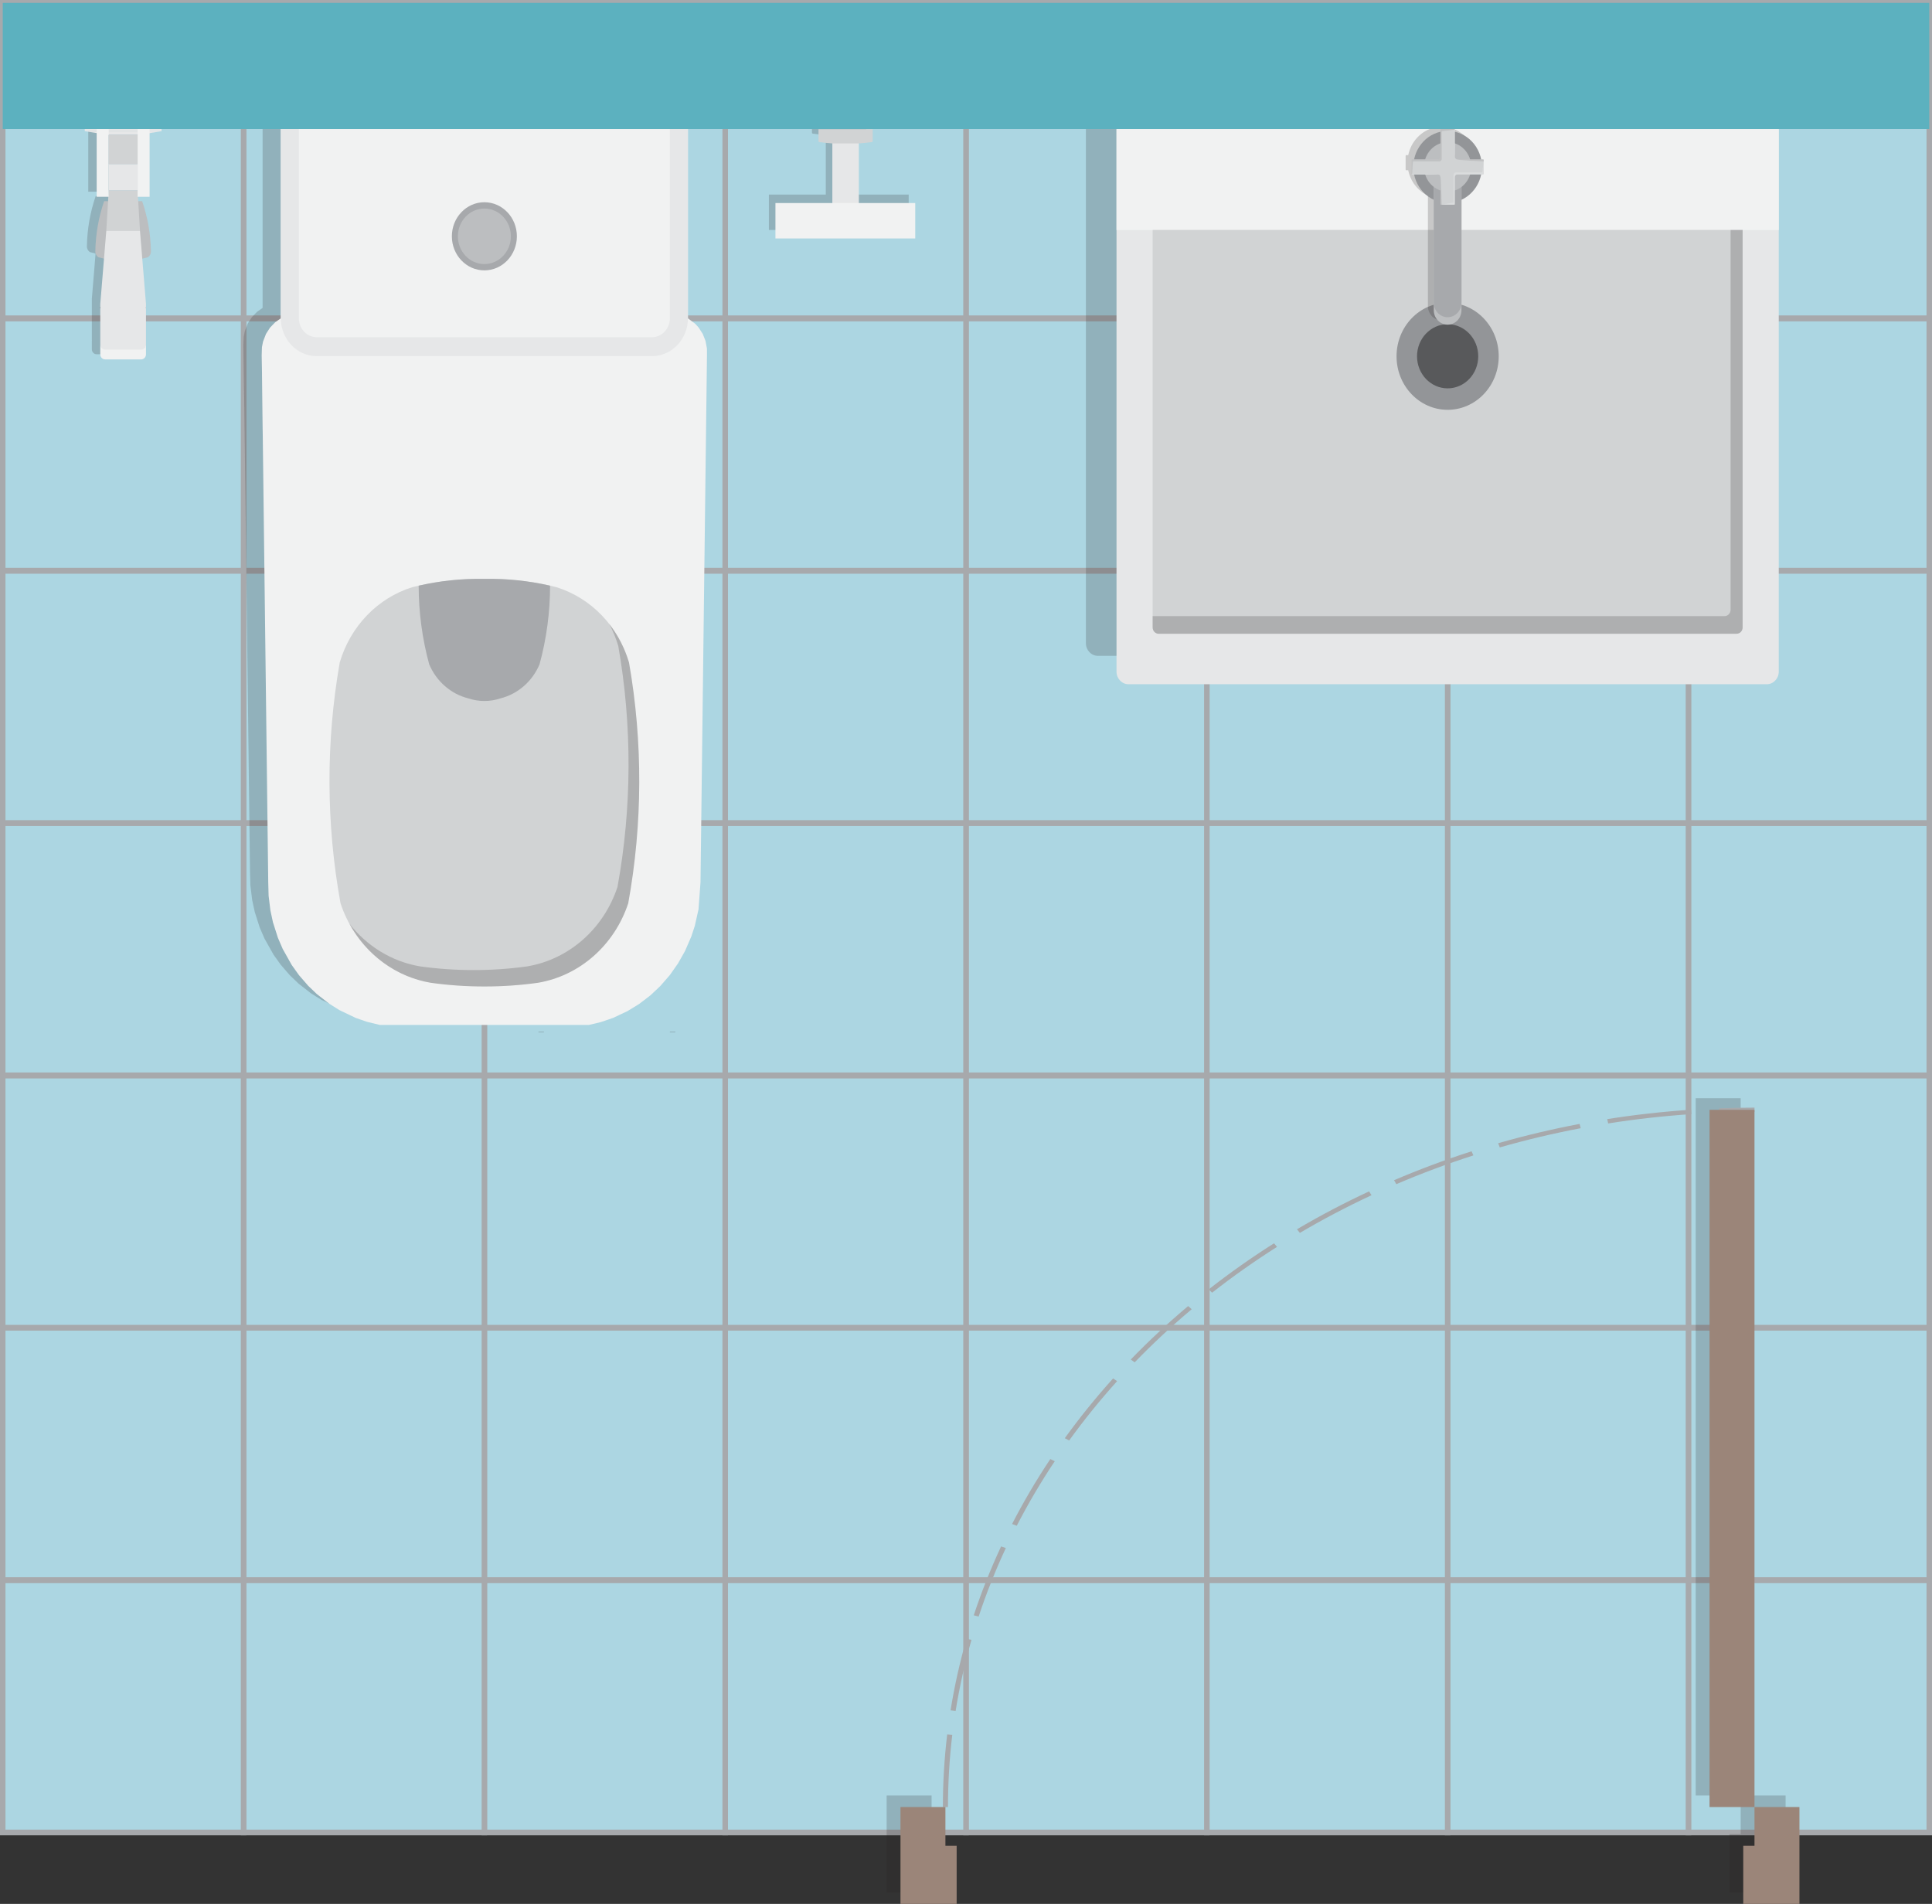 <?xml version="1.0" encoding="UTF-8"?>
<svg xmlns="http://www.w3.org/2000/svg" viewBox="0 0 2000.95 1972.04">
  <rect x="0" y="0" width="2000.95" height="1972.04" fill="#333333" stroke="none"/>
  <defs>
    <style>
      .cls-1 {
        fill: #fff;
      }

      .cls-2 {
        fill: #a7a9ac;
      }

      .cls-3 {
        fill: #939598;
      }

      .cls-4 {
        fill: #9b8579;
      }

      .cls-5, .cls-6 {
        opacity: .2;
      }

      .cls-7 {
        fill: #5cb1bf;
      }

      .cls-8 {
        fill: #f1f2f2;
      }

      .cls-6, .cls-9 {
        fill: #231f20;
      }

      .cls-10 {
        fill: #acd6e2;
      }

      .cls-11 {
        opacity: .1;
      }

      .cls-12 {
        fill: #d1d3d4;
      }

      .cls-13 {
        fill: #e6e7e8;
      }

      .cls-14 {
        fill: #bcbec0;
      }

      .cls-15 {
        fill: #58595b;
      }
    </style>
  </defs>
  <g id="Layer_2" data-name="Layer 2">
    <g>
      <g>
        <rect class="cls-10" x="1742.72" y="1642.65" width="261.39" height="249.41" transform="translate(3640.76 -106.06) rotate(90)"/>
        <path class="cls-2" d="m1745.87,1901.02v-267.33h255.08v267.33h-255.08Zm5.67-261.39v255.44s243.74,0,243.74,0v-255.44s-243.74,0-243.74,0Z"/>
      </g>
      <g>
        <rect class="cls-10" x="1493.31" y="1642.65" width="261.39" height="249.41" transform="translate(3391.35 143.35) rotate(90)"/>
        <path class="cls-2" d="m1496.46,1901.02v-267.33h255.08v267.33h-255.08Zm5.67-261.39v255.44s243.74,0,243.74,0v-255.44s-243.74,0-243.74,0Z"/>
      </g>
      <g>
        <rect class="cls-10" x="1243.9" y="1642.65" width="261.39" height="249.41" transform="translate(3141.94 392.76) rotate(90)"/>
        <path class="cls-2" d="m1247.05,1901.02v-267.33h255.08v267.33h-255.08Zm5.67-261.39v255.44s243.74,0,243.74,0v-255.44s-243.74,0-243.74,0Z"/>
      </g>
      <g>
        <rect class="cls-10" x="994.49" y="1642.65" width="261.39" height="249.41" transform="translate(2892.53 642.17) rotate(90)"/>
        <path class="cls-2" d="m997.64,1901.02v-267.33h255.08v267.33h-255.08Zm5.67-261.39v255.44s243.74,0,243.74,0v-255.44s-243.74,0-243.74,0Z"/>
      </g>
      <g>
        <rect class="cls-10" x="745.08" y="1642.65" width="261.39" height="249.41" transform="translate(2643.12 891.58) rotate(90)"/>
        <path class="cls-2" d="m748.23,1901.02v-267.33h255.08v267.33h-255.08Zm5.67-261.39v255.44s243.74,0,243.74,0v-255.44s-243.74,0-243.74,0Z"/>
      </g>
      <g>
        <rect class="cls-10" x="495.67" y="1642.65" width="261.39" height="249.41" transform="translate(2393.71 1140.99) rotate(90)"/>
        <path class="cls-2" d="m498.82,1901.02v-267.33h255.08v267.33h-255.08Zm5.67-261.39v255.44s243.74,0,243.74,0v-255.44s-243.74,0-243.74,0Z"/>
      </g>
      <g>
        <rect class="cls-10" x="246.26" y="1642.65" width="261.39" height="249.41" transform="translate(2144.3 1390.4) rotate(90)"/>
        <path class="cls-2" d="m249.41,1901.02v-267.33h255.08v267.33h-255.08Zm5.67-261.39v255.44s243.74,0,243.74,0v-255.44s-243.74,0-243.74,0Z"/>
      </g>
      <g>
        <rect class="cls-10" x="-3.15" y="1642.65" width="261.39" height="249.41" transform="translate(1894.89 1639.81) rotate(90)"/>
        <path class="cls-2" d="m0,1901.02v-267.33h255.08v267.33H0Zm5.67-261.39v255.44s243.74,0,243.74,0v-255.44s-243.74,0-243.74,0Z"/>
      </g>
      <g>
        <rect class="cls-10" x="1742.72" y="1381.26" width="261.39" height="249.41" transform="translate(3379.37 -367.45) rotate(90)"/>
        <path class="cls-2" d="m1745.87,1639.63v-267.34h255.08v267.34h-255.08Zm5.67-261.39v255.44s243.74,0,243.74,0v-255.44s-243.74,0-243.74,0Z"/>
      </g>
      <g>
        <rect class="cls-10" x="1742.72" y="1119.87" width="261.39" height="249.41" transform="translate(3117.98 -628.84) rotate(90)"/>
        <path class="cls-2" d="m1745.87,1378.24v-267.34h255.08v267.34h-255.08Zm5.67-261.39v255.44s243.74,0,243.74,0v-255.44s-243.74,0-243.74,0Z"/>
      </g>
      <g>
        <rect class="cls-10" x="1742.72" y="858.48" width="261.39" height="249.41" transform="translate(2856.59 -890.23) rotate(90)"/>
        <path class="cls-2" d="m1745.87,1116.85v-267.34h255.08v267.34h-255.08Zm5.67-261.39v255.44s243.74,0,243.74,0v-255.44s-243.74,0-243.74,0Z"/>
      </g>
      <g>
        <rect class="cls-10" x="1742.72" y="597.09" width="261.39" height="249.41" transform="translate(2595.21 -1151.62) rotate(90)"/>
        <path class="cls-2" d="m1745.87,855.46v-267.33h255.08v267.33h-255.08Zm5.67-261.39v255.44s243.74,0,243.74,0v-255.44s-243.74,0-243.74,0Z"/>
      </g>
      <g>
        <rect class="cls-10" x="1742.72" y="335.7" width="261.39" height="249.41" transform="translate(2333.82 -1413.01) rotate(90)"/>
        <path class="cls-2" d="m1745.87,594.07v-267.34h255.08v267.34h-255.08Zm5.67-261.39v255.44s243.74,0,243.74,0v-255.44s-243.74,0-243.74,0Z"/>
      </g>
      <g>
        <rect class="cls-10" x="1742.72" y="74.31" width="261.39" height="249.41" transform="translate(2072.43 -1674.39) rotate(90)"/>
        <path class="cls-2" d="m1745.87,332.68V65.35h255.08v267.33h-255.08Zm5.67-261.39v255.44s243.74,0,243.74,0V71.29s-243.74,0-243.74,0Z"/>
      </g>
      <g>
        <rect class="cls-10" x="1840.74" y="-89.06" width="65.35" height="249.41" transform="translate(1909.06 -1837.76) rotate(90)"/>
        <path class="cls-2" d="m1745.87,71.29V0h255.08v71.29h-255.08Zm5.67-65.35v59.4s243.74,0,243.74,0V5.95s-243.74,0-243.74,0Z"/>
      </g>
      <g>
        <rect class="cls-10" x="1493.31" y="1381.26" width="261.39" height="249.41" transform="translate(3129.96 -118.04) rotate(90)"/>
        <path class="cls-2" d="m1496.46,1639.63v-267.34h255.08v267.34h-255.08Zm5.67-261.39v255.44s243.74,0,243.74,0v-255.44s-243.74,0-243.74,0Z"/>
      </g>
      <g>
        <rect class="cls-10" x="1493.31" y="1119.87" width="261.39" height="249.41" transform="translate(2868.57 -379.43) rotate(90)"/>
        <path class="cls-2" d="m1496.46,1378.24v-267.34h255.08v267.34h-255.08Zm5.67-261.39v255.44s243.74,0,243.74,0v-255.44s-243.74,0-243.74,0Z"/>
      </g>
      <g>
        <rect class="cls-10" x="1493.31" y="858.48" width="261.39" height="249.41" transform="translate(2607.18 -640.82) rotate(90)"/>
        <path class="cls-2" d="m1496.46,1116.85v-267.34h255.08v267.34h-255.08Zm5.67-261.39v255.44s243.74,0,243.74,0v-255.44s-243.74,0-243.74,0Z"/>
      </g>
      <g>
        <rect class="cls-10" x="1493.31" y="597.09" width="261.39" height="249.41" transform="translate(2345.8 -902.21) rotate(90)"/>
        <path class="cls-2" d="m1496.46,855.46v-267.33h255.08v267.33h-255.08Zm5.67-261.39v255.44s243.74,0,243.74,0v-255.44s-243.74,0-243.74,0Z"/>
      </g>
      <g>
        <rect class="cls-10" x="1493.31" y="335.7" width="261.39" height="249.41" transform="translate(2084.41 -1163.6) rotate(90)"/>
        <path class="cls-2" d="m1496.46,594.07v-267.34h255.08v267.34h-255.08Zm5.67-261.39v255.44s243.74,0,243.74,0v-255.44s-243.74,0-243.74,0Z"/>
      </g>
      <g>
        <rect class="cls-10" x="1493.31" y="74.31" width="261.39" height="249.41" transform="translate(1823.02 -1424.99) rotate(90)"/>
        <path class="cls-2" d="m1496.46,332.68V65.35h255.08v267.33h-255.08Zm5.67-261.39v255.44s243.74,0,243.74,0V71.29s-243.74,0-243.74,0Z"/>
      </g>
      <g>
        <rect class="cls-10" x="1591.33" y="-89.06" width="65.35" height="249.41" transform="translate(1659.65 -1588.35) rotate(90)"/>
        <path class="cls-2" d="m1496.46,71.29V0h255.08v71.29h-255.08Zm5.67-65.35v59.4s243.74,0,243.74,0V5.95s-243.74,0-243.74,0Z"/>
      </g>
      <g>
        <rect class="cls-10" x="1243.9" y="1381.26" width="261.39" height="249.41" transform="translate(2880.55 131.37) rotate(90)"/>
        <path class="cls-2" d="m1247.05,1639.63v-267.34h255.08v267.34h-255.08Zm5.67-261.39v255.44s243.74,0,243.74,0v-255.44s-243.74,0-243.74,0Z"/>
      </g>
      <g>
        <rect class="cls-10" x="1243.9" y="1119.87" width="261.39" height="249.41" transform="translate(2619.16 -130.02) rotate(90)"/>
        <path class="cls-2" d="m1247.05,1378.24v-267.34h255.08v267.34h-255.08Zm5.67-261.39v255.44s243.74,0,243.74,0v-255.44s-243.74,0-243.74,0Z"/>
      </g>
      <g>
        <rect class="cls-10" x="1243.9" y="858.48" width="261.39" height="249.41" transform="translate(2357.78 -391.41) rotate(90)"/>
        <path class="cls-2" d="m1247.05,1116.85v-267.34h255.08v267.34h-255.08Zm5.67-261.39v255.44s243.74,0,243.74,0v-255.44s-243.74,0-243.74,0Z"/>
      </g>
      <g>
        <rect class="cls-10" x="1243.9" y="597.09" width="261.39" height="249.41" transform="translate(2096.39 -652.8) rotate(90)"/>
        <path class="cls-2" d="m1247.05,855.46v-267.33h255.08v267.33h-255.08Zm5.67-261.39v255.44s243.74,0,243.74,0v-255.44s-243.74,0-243.74,0Z"/>
      </g>
      <g>
        <rect class="cls-10" x="1243.9" y="335.7" width="261.39" height="249.41" transform="translate(1835 -914.19) rotate(90)"/>
        <path class="cls-2" d="m1247.05,594.07v-267.34h255.08v267.34h-255.08Zm5.67-261.39v255.44s243.74,0,243.74,0v-255.44s-243.74,0-243.74,0Z"/>
      </g>
      <g>
        <rect class="cls-10" x="1243.9" y="74.31" width="261.39" height="249.41" transform="translate(1573.61 -1175.58) rotate(90)"/>
        <path class="cls-2" d="m1247.05,332.68V65.35h255.08v267.33h-255.08Zm5.67-261.39v255.44s243.74,0,243.74,0V71.29s-243.74,0-243.74,0Z"/>
      </g>
      <g>
        <rect class="cls-10" x="1341.92" y="-89.06" width="65.35" height="249.41" transform="translate(1410.24 -1338.94) rotate(90)"/>
        <path class="cls-2" d="m1247.05,71.29V0h255.08v71.29h-255.08Zm5.67-65.35v59.4s243.74,0,243.74,0V5.95s-243.74,0-243.74,0Z"/>
      </g>
      <g>
        <rect class="cls-10" x="994.49" y="1381.26" width="261.39" height="249.41" transform="translate(2631.14 380.78) rotate(90)"/>
        <path class="cls-2" d="m997.64,1639.63v-267.34h255.08v267.34h-255.08Zm5.67-261.39v255.44s243.74,0,243.74,0v-255.44s-243.74,0-243.74,0Z"/>
      </g>
      <g>
        <rect class="cls-10" x="994.49" y="1119.87" width="261.39" height="249.41" transform="translate(2369.75 119.39) rotate(90)"/>
        <path class="cls-2" d="m997.64,1378.24v-267.34h255.08v267.34h-255.08Zm5.67-261.39v255.44s243.74,0,243.74,0v-255.44s-243.74,0-243.74,0Z"/>
      </g>
      <g>
        <rect class="cls-10" x="994.49" y="858.48" width="261.39" height="249.41" transform="translate(2108.37 -142) rotate(90)"/>
        <path class="cls-2" d="m997.64,1116.85v-267.34h255.08v267.34h-255.08Zm5.67-261.39v255.44s243.74,0,243.74,0v-255.44s-243.74,0-243.74,0Z"/>
      </g>
      <g>
        <rect class="cls-10" x="994.49" y="597.09" width="261.39" height="249.41" transform="translate(1846.98 -403.39) rotate(90)"/>
        <path class="cls-2" d="m997.64,855.46v-267.33h255.08v267.33h-255.08Zm5.67-261.39v255.44s243.74,0,243.74,0v-255.44s-243.74,0-243.74,0Z"/>
      </g>
      <g>
        <rect class="cls-10" x="994.49" y="335.7" width="261.39" height="249.41" transform="translate(1585.59 -664.78) rotate(90)"/>
        <path class="cls-2" d="m997.64,594.07v-267.34h255.08v267.34h-255.08Zm5.67-261.39v255.44s243.74,0,243.74,0v-255.44s-243.74,0-243.74,0Z"/>
      </g>
      <g>
        <rect class="cls-10" x="994.49" y="74.31" width="261.39" height="249.41" transform="translate(1324.2 -926.17) rotate(90)"/>
        <path class="cls-2" d="m997.64,332.68V65.35h255.08v267.33h-255.08Zm5.67-261.39v255.44s243.74,0,243.74,0V71.29s-243.74,0-243.74,0Z"/>
      </g>
      <g>
        <rect class="cls-10" x="1092.51" y="-89.06" width="65.35" height="249.41" transform="translate(1160.83 -1089.53) rotate(90)"/>
        <path class="cls-2" d="m997.64,71.29V0h255.08v71.29h-255.08Zm5.67-65.35v59.4s243.74,0,243.74,0V5.95s-243.74,0-243.74,0Z"/>
      </g>
      <g>
        <rect class="cls-10" x="745.08" y="1381.26" width="261.39" height="249.41" transform="translate(2381.73 630.19) rotate(90)"/>
        <path class="cls-2" d="m748.23,1639.63v-267.34h255.08v267.34h-255.08Zm5.67-261.39v255.44s243.74,0,243.74,0v-255.44s-243.74,0-243.74,0Z"/>
      </g>
      <g>
        <rect class="cls-10" x="745.08" y="1119.87" width="261.39" height="249.41" transform="translate(2120.34 368.8) rotate(90)"/>
        <path class="cls-2" d="m748.23,1378.24v-267.34h255.08v267.34h-255.08Zm5.67-261.39v255.44s243.74,0,243.74,0v-255.44s-243.74,0-243.74,0Z"/>
      </g>
      <g>
        <rect class="cls-10" x="745.08" y="858.48" width="261.39" height="249.41" transform="translate(1858.96 107.41) rotate(90)"/>
        <path class="cls-2" d="m748.23,1116.85v-267.34h255.08v267.34h-255.08Zm5.67-261.39v255.44s243.74,0,243.74,0v-255.44s-243.74,0-243.74,0Z"/>
      </g>
      <g>
        <rect class="cls-10" x="745.08" y="597.09" width="261.39" height="249.41" transform="translate(1597.57 -153.98) rotate(90)"/>
        <path class="cls-2" d="m748.23,855.46v-267.33h255.08v267.33h-255.08Zm5.67-261.39v255.44s243.74,0,243.74,0v-255.44s-243.74,0-243.74,0Z"/>
      </g>
      <g>
        <rect class="cls-10" x="745.08" y="335.7" width="261.39" height="249.41" transform="translate(1336.18 -415.37) rotate(90)"/>
        <path class="cls-2" d="m748.23,594.07v-267.34h255.08v267.34h-255.08Zm5.67-261.39v255.44s243.74,0,243.74,0v-255.44s-243.74,0-243.74,0Z"/>
      </g>
      <g>
        <rect class="cls-10" x="745.08" y="74.31" width="261.39" height="249.41" transform="translate(1074.79 -676.76) rotate(90)"/>
        <path class="cls-2" d="m748.23,332.68V65.35h255.08v267.33h-255.08Zm5.67-261.39v255.44s243.74,0,243.74,0V71.29s-243.74,0-243.74,0Z"/>
      </g>
      <g>
        <rect class="cls-10" x="843.1" y="-89.06" width="65.35" height="249.41" transform="translate(911.42 -840.12) rotate(90)"/>
        <path class="cls-2" d="m748.23,71.29V0h255.08v71.29h-255.08Zm5.67-65.35v59.4s243.74,0,243.74,0V5.95s-243.74,0-243.74,0Z"/>
      </g>
      <g>
        <rect class="cls-10" x="495.67" y="1381.26" width="261.39" height="249.41" transform="translate(2132.32 879.6) rotate(90)"/>
        <path class="cls-2" d="m498.82,1639.63v-267.34h255.08v267.34h-255.08Zm5.67-261.39v255.44s243.74,0,243.74,0v-255.44s-243.74,0-243.74,0Z"/>
      </g>
      <g>
        <rect class="cls-10" x="495.67" y="1119.87" width="261.39" height="249.41" transform="translate(1870.94 618.21) rotate(90)"/>
        <path class="cls-2" d="m498.82,1378.24v-267.34h255.08v267.34h-255.08Zm5.67-261.39v255.44s243.74,0,243.74,0v-255.44s-243.74,0-243.74,0Z"/>
      </g>
      <g>
        <rect class="cls-10" x="495.67" y="858.48" width="261.39" height="249.41" transform="translate(1609.55 356.82) rotate(90)"/>
        <path class="cls-2" d="m498.82,1116.85v-267.34h255.08v267.34h-255.08Zm5.67-261.39v255.44s243.74,0,243.74,0v-255.44s-243.74,0-243.74,0Z"/>
      </g>
      <g>
        <rect class="cls-10" x="495.67" y="597.09" width="261.39" height="249.41" transform="translate(1348.16 95.43) rotate(90)"/>
        <path class="cls-2" d="m498.82,855.46v-267.33h255.08v267.33h-255.08Zm5.67-261.39v255.44s243.74,0,243.74,0v-255.44s-243.74,0-243.74,0Z"/>
      </g>
      <g>
        <rect class="cls-10" x="495.67" y="335.7" width="261.39" height="249.41" transform="translate(1086.77 -165.96) rotate(90)"/>
        <path class="cls-2" d="m498.82,594.07v-267.34h255.08v267.34h-255.08Zm5.67-261.39v255.44s243.74,0,243.74,0v-255.44s-243.74,0-243.74,0Z"/>
      </g>
      <g>
        <rect class="cls-10" x="495.67" y="74.31" width="261.39" height="249.41" transform="translate(825.38 -427.35) rotate(90)"/>
        <path class="cls-2" d="m498.82,332.68V65.35h255.08v267.33h-255.08Zm5.67-261.39v255.44s243.74,0,243.74,0V71.29s-243.74,0-243.74,0Z"/>
      </g>
      <g>
        <rect class="cls-10" x="593.69" y="-89.06" width="65.35" height="249.41" transform="translate(662.01 -590.71) rotate(90)"/>
        <path class="cls-2" d="m498.82,71.29V0h255.08v71.29h-255.08Zm5.67-65.35v59.4s243.74,0,243.74,0V5.95s-243.74,0-243.74,0Z"/>
      </g>
      <g>
        <rect class="cls-10" x="246.26" y="1381.26" width="261.39" height="249.41" transform="translate(1882.91 1129.01) rotate(90)"/>
        <path class="cls-2" d="m249.41,1639.63v-267.34h255.08v267.34h-255.08Zm5.67-261.39v255.44s243.74,0,243.74,0v-255.44s-243.74,0-243.74,0Z"/>
      </g>
      <g>
        <rect class="cls-10" x="246.26" y="1119.87" width="261.39" height="249.41" transform="translate(1621.53 867.62) rotate(90)"/>
        <path class="cls-2" d="m249.41,1378.24v-267.34h255.08v267.34h-255.08Zm5.67-261.39v255.44s243.74,0,243.74,0v-255.44s-243.74,0-243.74,0Z"/>
      </g>
      <g>
        <rect class="cls-10" x="246.26" y="858.48" width="261.39" height="249.41" transform="translate(1360.14 606.23) rotate(90)"/>
        <path class="cls-2" d="m249.41,1116.85v-267.34h255.08v267.34h-255.08Zm5.67-261.39v255.44s243.74,0,243.74,0v-255.44s-243.74,0-243.74,0Z"/>
      </g>
      <g>
        <rect class="cls-10" x="246.26" y="597.09" width="261.39" height="249.41" transform="translate(1098.75 344.84) rotate(90)"/>
        <path class="cls-2" d="m249.41,855.46v-267.33h255.08v267.33h-255.08Zm5.67-261.39v255.44s243.74,0,243.74,0v-255.44s-243.74,0-243.74,0Z"/>
      </g>
      <g>
        <rect class="cls-10" x="246.26" y="335.7" width="261.39" height="249.41" transform="translate(837.36 83.45) rotate(90)"/>
        <path class="cls-2" d="m249.41,594.07v-267.34h255.08v267.34h-255.08Zm5.67-261.39v255.44s243.74,0,243.74,0v-255.44s-243.74,0-243.74,0Z"/>
      </g>
      <g>
        <rect class="cls-10" x="246.26" y="74.31" width="261.39" height="249.41" transform="translate(575.97 -177.94) rotate(90)"/>
        <path class="cls-2" d="m249.41,332.68V65.35h255.08v267.33h-255.08Zm5.67-261.39v255.44s243.74,0,243.74,0V71.29s-243.74,0-243.74,0Z"/>
      </g>
      <g>
        <rect class="cls-10" x="344.28" y="-89.06" width="65.35" height="249.41" transform="translate(412.6 -341.3) rotate(90)"/>
        <path class="cls-2" d="m249.41,71.29V0h255.08v71.29h-255.08Zm5.67-65.35v59.4s243.74,0,243.74,0V5.95s-243.74,0-243.74,0Z"/>
      </g>
      <g>
        <rect class="cls-10" x="-3.15" y="1381.26" width="261.39" height="249.41" transform="translate(1633.51 1378.42) rotate(90)"/>
        <path class="cls-2" d="m0,1639.63v-267.34h255.08v267.34H0Zm5.67-261.39v255.44s243.74,0,243.74,0v-255.44s-243.74,0-243.74,0Z"/>
      </g>
      <g>
        <rect class="cls-10" x="-3.15" y="1119.87" width="261.39" height="249.41" transform="translate(1372.12 1117.03) rotate(90)"/>
        <path class="cls-2" d="m0,1378.24v-267.34h255.08v267.34H0Zm5.67-261.39v255.44s243.74,0,243.74,0v-255.44s-243.74,0-243.74,0Z"/>
      </g>
      <g>
        <rect class="cls-10" x="-3.15" y="858.48" width="261.39" height="249.41" transform="translate(1110.73 855.64) rotate(90)"/>
        <path class="cls-2" d="m0,1116.85v-267.34h255.08v267.34H0Zm5.67-261.39v255.44s243.74,0,243.74,0v-255.44s-243.74,0-243.74,0Z"/>
      </g>
      <g>
        <rect class="cls-10" x="-3.15" y="597.09" width="261.39" height="249.41" transform="translate(849.34 594.25) rotate(90)"/>
        <path class="cls-2" d="m0,855.46v-267.33h255.08v267.33H0Zm5.67-261.39v255.44s243.74,0,243.74,0v-255.44s-243.74,0-243.74,0Z"/>
      </g>
      <g>
        <rect class="cls-10" x="-3.15" y="335.7" width="261.39" height="249.41" transform="translate(587.95 332.86) rotate(90)"/>
        <path class="cls-2" d="m0,594.07v-267.34h255.08v267.34H0Zm5.67-261.39v255.44s243.74,0,243.74,0v-255.44s-243.74,0-243.74,0Z"/>
      </g>
      <g>
        <rect class="cls-10" x="-3.15" y="74.31" width="261.39" height="249.41" transform="translate(326.56 71.47) rotate(90)"/>
        <path class="cls-2" d="m0,332.68V65.35h255.08v267.33H0ZM5.67,71.29v255.44s243.74,0,243.74,0V71.29s-243.74,0-243.74,0Z"/>
      </g>
      <g>
        <rect class="cls-10" x="94.87" y="-89.06" width="65.35" height="249.41" transform="translate(163.19 -91.9) rotate(90)"/>
        <path class="cls-2" d="m0,71.29V0h255.08v71.29H0ZM5.67,5.95v59.4s243.74,0,243.74,0V5.95s-243.74,0-243.74,0Z"/>
      </g>
    </g>
  </g>
  <g id="Layer_1" data-name="Layer 1">
    <g>
      <g class="cls-5">
        <g id="LWPOLYLINE">
          <polygon class="cls-9" points="1802.78 1859.69 1802.78 1899.81 1791.14 1899.81 1791.14 1960 1849.33 1960 1849.33 1859.69 1802.78 1859.69 1802.78 1859.69"/>
        </g>
        <g id="LWPOLYLINE-2" data-name="LWPOLYLINE">
          <polygon class="cls-9" points="964.84 1859.69 964.84 1899.81 976.48 1899.81 976.48 1960 918.29 1960 918.29 1859.69 964.84 1859.69 964.84 1859.69"/>
        </g>
        <g id="LWPOLYLINE-3" data-name="LWPOLYLINE">
          <rect class="cls-9" x="1756.23" y="1137.5" width="46.55" height="722.19"/>
        </g>
      </g>
      <g id="ARC">
        <path class="cls-2" d="m976.52,1871.73c0-25.13,1.51-50.46,4.48-75.3l5.27.47c-2.96,24.69-4.46,49.86-4.46,74.83h-5.29Zm7.98-100.26c3.99-24.84,9.54-49.76,16.51-74.05l5.14,1.1c-6.92,24.14-12.44,48.9-16.4,73.58l-5.24-.62Zm24-98.36c7.95-24.1,17.49-48.11,28.33-71.37l4.91,1.7c-10.77,23.11-20.25,46.97-28.15,70.92l-5.09-1.25Zm39.71-94.59c11.77-22.9,25.09-45.53,39.59-67.27l4.59,2.27c-14.41,21.6-27.64,44.09-39.34,66.84l-4.84-1.85Zm54.59-88.88c15.34-21.26,32.17-42.09,50.02-61.89l4.18,2.8c-17.73,19.68-34.46,40.37-49.7,61.5l-4.5-2.41Zm68.32-81.49c18.61-19.24,38.6-37.86,59.43-55.35l3.69,3.27c-20.7,17.38-40.57,35.89-59.06,55.01l-4.07-2.92Zm80.67-72.59c21.52-16.86,44.29-32.94,67.7-47.77l3.14,3.68c-23.26,14.75-45.89,30.72-67.28,47.48l-3.56-3.38Zm91.47-62.31c24.01-14.15,49.14-27.36,74.69-39.26l2.52,4.01c-25.39,11.83-50.36,24.95-74.22,39.01l-2.99-3.77Zm100.54-50.81c26.06-11.15,53.08-21.23,80.3-29.96l1.85,4.28c-27.06,8.67-53.9,18.69-79.8,29.77l-2.35-4.09Zm107.83-38.31c27.58-7.9,55.96-14.64,84.36-20.01l1.14,4.46c-28.22,5.34-56.42,12.03-83.83,19.89l-1.67-4.33Zm112.96-24.98c28.54-4.51,57.73-7.78,86.76-9.71l.41,4.55c-28.85,1.92-57.86,5.17-86.21,9.65l-.95-4.49Zm115.89-11.22c12.12-.45,24.45-.67,36.62-.67v4.56c-12.1,0-24.34.23-36.39.67l-.23-4.56Z"/>
      </g>
      <g id="LWPOLYLINE-4" data-name="LWPOLYLINE">
        <polygon class="cls-4" points="1817.1 1871.73 1817.1 1911.85 1805.47 1911.85 1805.47 1972.04 1863.66 1972.04 1863.66 1871.73 1817.1 1871.73 1817.1 1871.73"/>
      </g>
      <g id="LWPOLYLINE-5" data-name="LWPOLYLINE">
        <polygon class="cls-4" points="979.16 1871.73 979.16 1911.85 990.8 1911.85 990.8 1972.04 932.61 1972.04 932.61 1871.73 979.16 1871.73 979.16 1871.73"/>
      </g>
      <g id="LWPOLYLINE-6" data-name="LWPOLYLINE">
        <rect class="cls-4" x="1770.55" y="1149.54" width="46.55" height="722.19"/>
      </g>
    </g>
    <g>
      <path class="cls-6" d="m693.59,133.67v185.28s0-185.28,0-185.28Z"/>
      <path class="cls-6" d="m690.59,133.67h3s-3,0-3,0Z"/>
      <polygon class="cls-6" points="693.59 133.67 693.59 318.95 701.25 324.7 704.62 328.4 708.93 335.08 711.8 342.28 713.3 350.33 713.31 357.38 706.62 903.04 704.59 931.04 700.76 948.1 697.16 959.12 690.59 974.28 683.34 987.15 674.82 999.25 664.96 1010.6 654.76 1020.19 642.99 1029.2 630.91 1036.59 616.07 1043.57 603.31 1047.93 591.06 1050.84 374.5 1050.84 361.33 1047.66 349.46 1043.55 332.69 1035.51 322.28 1029 309.19 1018.8 300.3 1010.29 290.74 999.25 283.25 988.76 273.93 972.16 268.94 960.57 263.83 944.53 261.18 932.26 259.31 917.05 258.93 903.04 252.25 357.38 252.43 348.7 253.54 343.06 256.63 335.08 260.76 328.62 266.15 323.02 271.97 318.95 271.97 133.67 693.59 133.67 693.59 133.67 693.59 133.67"/>
      <polygon class="cls-6" points="713.31 357.38 713.3 358.06 713.3 350.33 713.31 357.38"/>
      <polygon class="cls-6" points="713.3 350.33 713.3 358.06 711.8 480.93 713.3 350.33"/>
      <path class="cls-6" d="m693.59,967.36l-3,6.92,3-6.92Z"/>
      <path class="cls-6" d="m690.59,974.28l-7.25,12.87,7.25-12.87Z"/>
      <path class="cls-6" d="m683.34,987.15l-8.51,12.1,8.51-12.1Z"/>
      <path class="cls-6" d="m674.82,999.25l-9.87,11.35,9.87-11.35Z"/>
      <path class="cls-6" d="m664.96,1010.6l-10.2,9.59,10.2-9.59Z"/>
      <path class="cls-6" d="m654.76,1020.19l-11.77,9,11.77-9Z"/>
      <path class="cls-6" d="m642.99,1029.2l-12.08,7.4,12.08-7.4Z"/>
      <path class="cls-6" d="m630.91,1036.59l-14.85,6.97,14.85-6.97Z"/>
      <path class="cls-6" d="m616.07,1043.57l-12.76,4.36,12.76-4.36Z"/>
      <path class="cls-6" d="m603.31,1047.93l-12.25,2.91,12.25-2.91Z"/>
      <polygon class="cls-6" points="252.43 348.7 253.54 462.89 252.43 372.18 252.43 348.7"/>
      <polygon class="cls-6" points="252.43 348.7 252.43 372.18 252.25 357.38 252.43 348.7"/>
      <g id="WIPEOUT">
        <polygon class="cls-12" points="732.19 368.14 732.18 368.82 732.18 361.09 732.19 368.14"/>
        <polygon class="cls-12" points="732.18 361.09 732.18 368.82 730.67 491.69 732.18 361.09"/>
        <path class="cls-12" d="m712.47,133.67v196.04s0-196.04,0-196.04Z"/>
        <path class="cls-12" d="m709.47,133.67h3s-3,0-3,0Z"/>
        <path class="cls-12" d="m712.47,978.12l-3,6.92,3-6.92Z"/>
        <path class="cls-12" d="m709.47,985.04l-7.26,12.87,7.26-12.87Z"/>
        <path class="cls-12" d="m702.21,997.91l-8.51,12.1,8.51-12.1Z"/>
        <path class="cls-12" d="m693.7,1010.01l-9.87,11.35,9.87-11.35Z"/>
        <path class="cls-12" d="m683.83,1021.36l-10.2,9.59,10.2-9.59Z"/>
        <path class="cls-12" d="m673.64,1030.96l-11.77,9,11.77-9Z"/>
        <path class="cls-12" d="m661.87,1039.96l-12.08,7.4,12.08-7.4Z"/>
        <path class="cls-12" d="m649.79,1047.35l-14.85,6.97,14.85-6.97Z"/>
        <path class="cls-12" d="m634.94,1054.33l-12.76,4.36,12.76-4.36Z"/>
        <path class="cls-12" d="m622.19,1058.69l-12.25,2.91,12.25-2.91Z"/>
        <polygon class="cls-12" points="271.31 359.46 272.42 473.65 271.31 382.94 271.31 359.46"/>
        <polygon class="cls-12" points="271.31 359.46 271.31 382.94 271.12 368.14 271.31 359.46"/>
        <polygon class="cls-8" points="712.47 133.67 712.47 329.71 720.13 335.46 723.5 339.16 727.81 345.84 730.67 353.04 732.18 361.09 732.19 368.14 725.5 913.8 723.47 941.8 719.64 958.87 716.04 969.88 709.47 985.04 702.21 997.91 693.7 1010.01 683.83 1021.36 673.64 1030.96 661.87 1039.96 649.79 1047.35 634.94 1054.33 622.19 1058.69 609.94 1061.6 393.37 1061.6 380.21 1058.42 368.33 1054.31 351.56 1046.27 341.16 1039.76 328.07 1029.56 319.18 1021.05 309.61 1010.01 302.13 999.52 292.81 982.93 287.82 971.33 282.7 955.29 280.05 943.02 278.19 927.81 277.81 913.8 271.12 368.14 271.31 359.46 272.42 353.82 275.5 345.84 279.64 339.38 285.03 333.78 290.85 329.71 290.85 133.67 712.47 133.67 712.47 133.67 712.47 133.67"/>
      </g>
      <path class="cls-13" d="m290.85,133.67v196.04c0,21.65,16.75,39.21,37.41,39.21h346.8c20.66,0,37.41-17.55,37.41-39.21v-196.04s-421.62,0-421.62,0Z"/>
      <path class="cls-8" d="m693.76,133.67v196.04c0,10.83-8.37,19.6-18.71,19.6h-346.8c-10.33,0-18.71-8.78-18.71-19.6v-196.04h384.21Z"/>
      <g id="CIRCLE">
        <path class="cls-2" d="m501.66,209.47c18.6,0,33.67,15.8,33.67,35.29,0,19.49-15.07,35.29-33.67,35.29-18.59,0-33.67-15.8-33.67-35.29s15.08-35.29,33.67-35.29h0Z"/>
      </g>
      <path class="cls-12" d="m501.66,1021.77c-18.58.03-37.15-1.25-55.57-3.83-43.23-7.33-79.12-38.97-93.42-82.35-14.96-82.36-15.24-166.9-.82-249.37,11.05-37.56,39.28-66.85,75.24-78.04,24.41-6.17,49.47-9.06,74.57-8.58,25.1-.48,50.16,2.4,74.57,8.58,35.95,11.19,64.19,40.47,75.23,78.04,14.42,82.46,14.14,167.01-.82,249.37-14.3,43.38-50.19,75.01-93.42,82.35-18.42,2.58-36.99,3.86-55.57,3.83Z"/>
      <path class="cls-6" d="m501.65,1021.76c-18.58.03-37.15-1.24-55.57-3.83-35.93-6.09-66.77-28.96-84.38-61.4,18.11,23.35,44.02,39.46,73.29,44.42,18.42,2.57,36.99,3.86,55.57,3.82,18.58.04,37.15-1.24,55.57-3.82,43.24-7.33,79.13-38.97,93.42-82.35,14.96-82.35,15.24-166.91.82-249.37-2.37-8.06-5.54-15.73-9.39-22.94,9.1,11.62,16.12,25.13,20.48,39.93,14.42,82.46,14.14,167-.81,249.37-14.3,43.38-50.19,75.01-93.42,82.34-18.43,2.59-36.99,3.85-55.58,3.83Z"/>
      <path class="cls-2" d="m501.66,726.07c-5.62.01-11.22-.9-16.59-2.69-18.02-4.5-33.02-17.53-40.55-35.27-7.22-26.49-10.9-53.93-10.91-81.48,22.33-5.1,45.18-7.45,68.05-7.02,22.87-.43,45.72,1.92,68.05,7.02-.01,27.55-3.69,54.98-10.91,81.48-7.53,17.75-22.54,30.78-40.55,35.27-5.36,1.79-10.96,2.71-16.59,2.69Z"/>
      <rect class="cls-9" x="557.68" y="1068.51" width="5.67" height=".16"/>
      <rect class="cls-9" x="693.78" y="1068.51" width="5.67" height=".16"/>
      <g id="CIRCLE-2" data-name="CIRCLE">
        <path class="cls-14" d="m501.66,216.01c15.15,0,27.44,12.87,27.44,28.75,0,15.88-12.28,28.75-27.44,28.75-15.15,0-27.43-12.87-27.43-28.75,0-15.88,12.28-28.75,27.43-28.75h0Z"/>
      </g>
    </g>
    <path class="cls-6" d="m941.14,201.54h-58.42s0-61.75,0-61.75h0c4.5-.31,9-.76,13.47-1.37.5-.07.87-.51.87-1.04v-12.28s-56.12,0-56.12,0v12.28c0,.52.37.97.87,1.04,4.48.61,8.97,1.07,13.47,1.37v61.75s-58.93,0-58.93,0v36.68s144.78,0,144.78,0v-36.68Z"/>
    <g>
      <rect class="cls-13" x="862.05" y="143.94" width="27.44" height="83.93"/>
      <path class="cls-12" d="m902.96,147.18c-4.48.61-8.97,1.07-13.47,1.37h-27.44c-4.5-.31-9-.77-13.47-1.38-.5-.07-.87-.51-.87-1.04v-12.28s56.12,0,56.12,0v12.28c0,.52-.37.97-.87,1.04Z"/>
      <rect class="cls-8" x="857.17" y="156.26" width="36.68" height="144.78" transform="translate(1104.16 -646.86) rotate(90)"/>
    </g>
    <g>
      <g class="cls-5">
        <path class="cls-9" d="m142.47,361.75v-9.14s-.09,0-.09,0c.05-.31.09-.63.09-.95v-42.14s-3.86-46.93-3.86-46.93h.08s5.65-1.42,5.65-1.42c2.18-1.35,3.44-3.88,3.24-6.53-.32-17.6-3.39-35.02-9.09-51.58h-2.12s-1.9,0-1.9,0h-.06l-.27-4.54h12.07s0-65.94,0-65.94l12.34-1.98h0v-2.23s-54.7,0-54.7,0h0s-12.46,0-12.46,0h0s-12.33,0-12.33,0v2.23s.01,0,.01,0l12.32,1.98v65.94s12.07,0,12.07,0l-.27,4.54h-.09s-3.99,0-3.99,0c-5.7,16.56-8.77,33.98-9.1,51.58-.19,2.64,1.06,5.18,3.24,6.53l5.65,1.42h.08s-3.86,46.93-3.86,46.93v43.09s0-.95,0-.95c0,.33.04.64.09.95h-.09s0,9.14,0,9.14c0,2.88,2.23,5.22,4.98,5.22h37.38c2.75,0,4.98-2.34,4.98-5.22Z"/>
      </g>
      <path class="cls-8" d="m151.2,357.9v9.14c0,2.88-2.23,5.22-4.98,5.22h-37.38c-2.75,0-4.98-2.34-4.98-5.23v-9.14h47.34Z"/>
      <path class="cls-14" d="m147.43,267.89l5.65-1.42c2.18-1.35,3.44-3.88,3.24-6.53-.32-17.6-3.39-35.02-9.09-51.58h-2.12s-1.9,0-1.9,0h-31.37s-3.99,0-3.99,0c-5.7,16.56-8.77,33.98-9.1,51.58-.2,2.64,1.06,5.18,3.24,6.53l5.65,1.42h39.78Z"/>
      <g id="LINE">
        <rect class="cls-9" x="103.86" y="318.08" width="47.34" height="1.31"/>
      </g>
      <polygon class="cls-12" points="112.59 197.3 110.09 239.08 144.98 239.08 142.49 197.3 112.59 197.3"/>
      <path class="cls-13" d="m110.09,239.08l-6.23,75.73v43.09s0-.96,0-.96c0,2.88,2.23,5.22,4.98,5.22h37.38c2.75,0,4.98-2.34,4.98-5.22v.95s0-43.09,0-43.09l-6.22-75.73h-34.89Z"/>
      <g id="LINE-2" data-name="LINE">
        <polygon class="cls-9" points="111.84 209.02 111.84 207.71 111.87 209.02 111.84 209.02"/>
      </g>
      <rect class="cls-13" x="87.8" y="133.67" width="79.49" height="2.23"/>
      <polygon class="cls-13" points="167.29 135.9 143.74 139.69 111.35 139.68 87.8 135.9 167.29 135.9"/>
      <rect class="cls-8" x="100.13" y="133.66" width="12.46" height="70.16"/>
      <rect class="cls-8" x="142.49" y="133.67" width="12.46" height="70.16"/>
      <rect class="cls-13" x="112.59" y="169.88" width="29.9" height="27.42"/>
      <rect class="cls-12" x="112.45" y="139.83" width="30.19" height="29.9" transform="translate(282.32 27.24) rotate(90)"/>
    </g>
    <g>
      <g id="LWPOLYLINE-7" data-name="LWPOLYLINE" class="cls-5">
        <path class="cls-9" d="m1810.54,133.67v532.58c0,7.22-5.58,13.07-12.47,13.07h-660.94c-6.89,0-12.47-5.85-12.47-13.07V133.67h685.88Z"/>
      </g>
      <g id="LWPOLYLINE-8" data-name="LWPOLYLINE">
        <path class="cls-13" d="m1842.24,133.86v561.8c0,7.22-5.58,13.07-12.47,13.07h-660.94c-6.89,0-12.47-5.85-12.47-13.07V133.86h685.88Z"/>
      </g>
      <g id="LWPOLYLINE-9" data-name="LWPOLYLINE">
        <rect class="cls-8" x="1156.36" y="133.67" width="685.88" height="104.56"/>
      </g>
      <g id="LWPOLYLINE-10" data-name="LWPOLYLINE">
        <path class="cls-12" d="m1804.82,238.22h-611.05s0,411.69,0,411.69c0,3.61,2.79,6.53,6.24,6.53h598.58c3.44,0,6.24-2.92,6.24-6.53V238.22Z"/>
      </g>
      <g id="LWPOLYLINE-11" data-name="LWPOLYLINE" class="cls-5">
        <path class="cls-9" d="m1798.59,656.45h-598.58c-3.44,0-6.24-2.93-6.24-6.53v-11.76h592.35c3.44,0,6.23-2.93,6.23-6.53V238.22h12.47v411.69c0,3.61-2.79,6.53-6.24,6.53Z"/>
      </g>
      <g>
        <ellipse class="cls-3" cx="1499.3" cy="369.03" rx="52.91" ry="55.45"/>
        <path class="cls-15" d="m1499.3,402.25c-17.51,0-31.7-14.87-31.7-33.22,0-18.35,14.19-33.22,31.7-33.22,17.51,0,31.7,14.87,31.7,33.22,0,18.35-14.19,33.22-31.7,33.22Z"/>
      </g>
      <path class="cls-6" d="m1507.54,316.9c0-.19,0-.38-.01-.57v-113.75c10.28-4.75,17.99-14.45,20.4-26.22h2.06c.35,0,.62-.29.62-.65v-14.38c0-.36-.28-.65-.62-.65h-2.06c-2.92-14.27-13.64-25.49-27.25-28.55v-2.16c0-.36-.28-.65-.62-.65h-13.72c-.34,0-.62.29-.62.65v2.17c-13.6,3.06-24.31,14.29-27.23,28.55h-2.08c-.34,0-.62.29-.62.65v14.38c0,.36.28.65.62.65h2.08c2.41,11.76,10.11,21.45,20.37,26.21v113.76c-.29,8.29,5.88,15.27,13.79,15.59.18,0,.37.01.55.01,7.92,0,14.34-6.73,14.34-15.03Z"/>
      <g>
        <path class="cls-3" d="m1499.31,210.1c19.62,0,35.52-16.67,35.52-37.22,0-20.56-15.9-37.22-35.52-37.22-19.62,0-35.52,16.67-35.52,37.22s15.9,37.22,35.52,37.22Z"/>
        <path class="cls-14" d="m1513.64,190.82v129.86c0,.19,0,.38,0,.57,0,8.3-6.42,15.03-14.34,15.03-.18,0-.37,0-.55-.01-7.91-.32-14.09-7.3-13.78-15.59v-129.86s28.67,0,28.67,0Z"/>
        <path class="cls-2" d="m1513.64,188.88v124.09c0,.19,0,.38,0,.57,0,8.3-6.42,15.03-14.34,15.03-.18,0-.37,0-.55-.01-7.91-.32-14.09-7.3-13.78-15.59v-124.09s28.67,0,28.67,0Z"/>
        <path class="cls-14" d="m1499.31,198.5c-13.5,0-24.45-11.47-24.45-25.63s10.95-25.62,24.45-25.62c13.5,0,24.45,11.47,24.45,25.62,0,14.15-10.95,25.63-24.45,25.63Z"/>
        <g>
          <path class="cls-12" d="m1506.78,134.32v28.1c0,1.44,1.12,2.61,2.49,2.61h26.81c.34,0,.62.29.62.65v14.38c0,.36-.28.65-.62.65h-26.81c-1.38,0-2.49,1.17-2.49,2.61v28.1c0,.36-.28.65-.62.65h-13.72c-.34,0-.62-.29-.62-.65v-28.1c0-1.44-1.12-2.61-2.49-2.61h-26.81c-.34,0-.62-.29-.62-.65v-14.38c0-.36.28-.65.62-.65h26.81c1.38,0,2.49-1.17,2.49-2.61v-28.1c0-.36.28-.65.62-.65h13.72c.34,0,.62.29.62.65Z"/>
          <g class="cls-11">
            <path class="cls-9" d="m1463.9,167.16h26.81c1.38,0,2.49-1.17,2.49-2.61v-28.1c0-.36.28-.65.62-.65l12.95-1.47c0-.36-.28-.65-.62-.65h-13.72c-.34,0-.62.29-.62.65v28.1c0,1.44-1.12,2.61-2.49,2.61h-26.81c-.34,0-.62.29-.62.65v14.38c0,.36.28.65.62.65l.77-12.91c0-.36.28-.65.62-.65Z"/>
            <path class="cls-9" d="m1491.79,183.11c0,.07.02.14.02.22v28.1c0,.36.28.65.62.65h.77s-.58-28.55-1.41-28.97Z"/>
            <path class="cls-9" d="m1536.71,167.16v-1.47c0-.36-.28-.65-.62-.65h-26.81c-.39,0-.75-.1-1.08-.27.11,1.34,28.52,2.39,28.52,2.39Z"/>
          </g>
          <g class="cls-5">
            <path class="cls-1" d="m1506.8,162.64c0-.07-.02-.15-.02-.22v-28.1c0-.36-.28-.65-.62-.65,0,0-.19,28.55.65,28.97Z"/>
            <path class="cls-1" d="m1461.88,180.06c0,.36.28.65.62.65h26.81c.39,0,.75.1,1.08.27-.11-1.34-28.52-.92-28.52-.92Z"/>
            <path class="cls-1" d="m1506.78,211.43v-28.1c0-1.44,1.12-2.61,2.49-2.61h26.81c.34,0,.62-.29.62-.65v-14.38c0-.36-1.39,12.25-1.39,12.25,0,.36-.28.65-.62.65h-26.81c-1.38,0-2.49,1.17-2.49,2.61v28.1c0,.36-.28.65-.62.65,0,0-12.67,2.12-12.33,2.12h13.72c.34,0,.62-.29.62-.65Z"/>
          </g>
        </g>
      </g>
    </g>
    <g id="LWPOLYLINE-12" data-name="LWPOLYLINE">
      <rect class="cls-7" x="2.84" y="2.97" width="1995.28" height="130.7"/>
    </g>
  </g>
</svg>